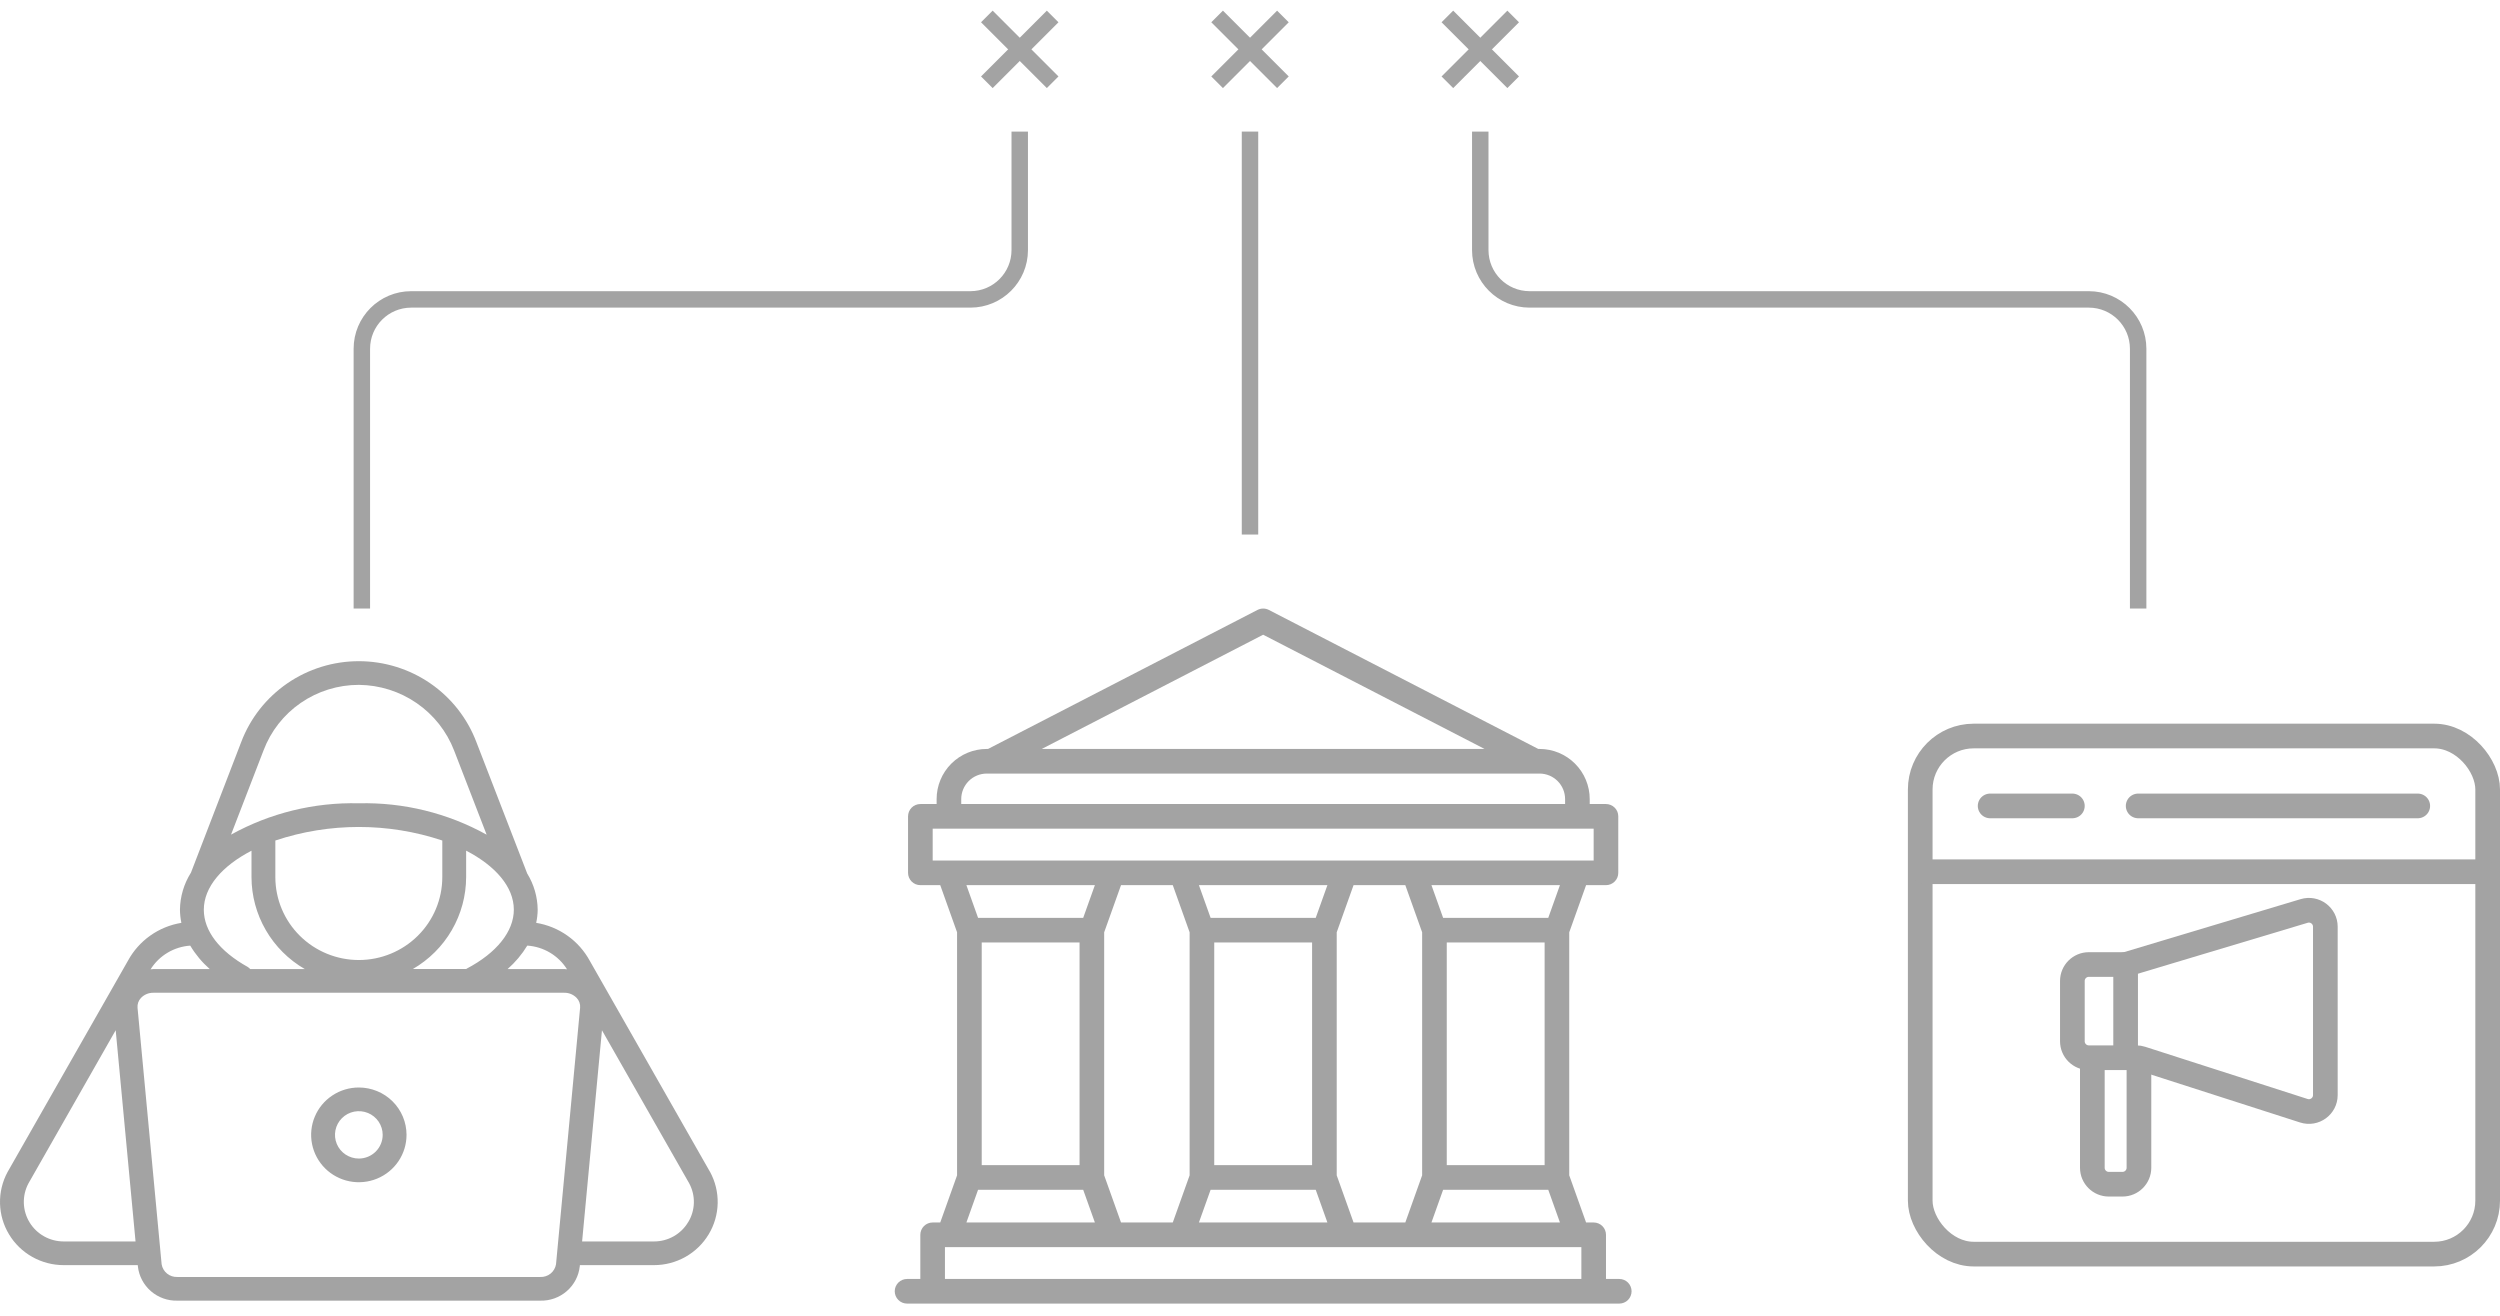 <svg width="152" height="80" viewBox="0 0 152 80" fill="none" xmlns="http://www.w3.org/2000/svg">
<path d="M98.452 77.761H97.644V75.075C97.644 74.977 97.625 74.88 97.587 74.789C97.549 74.698 97.494 74.615 97.425 74.546C97.355 74.477 97.273 74.421 97.182 74.384C97.091 74.346 96.994 74.327 96.895 74.327H96.434L95.41 71.46V56.684L96.434 53.817H97.643C97.741 53.817 97.838 53.797 97.929 53.76C98.02 53.722 98.103 53.667 98.172 53.597C98.242 53.528 98.297 53.446 98.335 53.355C98.372 53.264 98.391 53.166 98.391 53.068V49.634C98.391 49.535 98.372 49.438 98.335 49.347C98.297 49.257 98.242 49.174 98.172 49.104C98.103 49.035 98.02 48.98 97.929 48.942C97.838 48.904 97.741 48.885 97.643 48.885H96.655V48.584C96.654 47.776 96.333 47.001 95.761 46.43C95.19 45.858 94.415 45.537 93.607 45.536H93.528L77.144 37.083C77.037 37.029 76.92 37 76.8 37C76.681 37 76.563 37.029 76.457 37.083L60.073 45.536H59.994C59.185 45.537 58.411 45.858 57.839 46.43C57.268 47.001 56.947 47.776 56.946 48.584V48.885H55.958C55.86 48.885 55.762 48.904 55.671 48.942C55.581 48.98 55.498 49.035 55.428 49.104C55.359 49.174 55.304 49.257 55.266 49.347C55.229 49.438 55.209 49.535 55.209 49.634V53.068C55.209 53.166 55.229 53.264 55.266 53.355C55.304 53.446 55.359 53.528 55.428 53.597C55.498 53.667 55.581 53.722 55.671 53.76C55.762 53.797 55.86 53.817 55.958 53.817H57.167L58.19 56.684V71.46L57.167 74.327H56.705C56.606 74.327 56.509 74.346 56.418 74.384C56.328 74.421 56.245 74.476 56.175 74.546C56.106 74.615 56.051 74.698 56.013 74.789C55.975 74.88 55.956 74.977 55.956 75.075V77.761H55.149C54.95 77.761 54.76 77.84 54.62 77.98C54.479 78.121 54.4 78.311 54.4 78.51C54.4 78.708 54.479 78.899 54.62 79.039C54.76 79.18 54.95 79.258 55.149 79.258H98.452C98.65 79.258 98.841 79.18 98.981 79.039C99.121 78.899 99.2 78.708 99.2 78.51C99.2 78.311 99.121 78.121 98.981 77.98C98.841 77.84 98.65 77.761 98.452 77.761ZM82.296 74.327L81.272 71.46V56.684L82.296 53.817H85.443L86.466 56.684V71.46L85.443 74.327L82.296 74.327ZM68.158 74.327L67.134 71.46V56.684L68.158 53.817H71.305L72.329 56.684V71.46L71.305 74.327H68.158ZM59.688 57.303H65.637V70.84H59.688V57.303ZM73.826 57.303H79.775V70.84H73.826V57.303ZM79.996 55.806H73.605L72.894 53.817H80.706L79.996 55.806ZM73.605 72.338H79.996L80.706 74.327H72.894L73.605 72.338ZM93.913 70.84H87.963V57.303H93.913V70.84ZM87.742 72.338H94.134L94.844 74.327H87.032L87.742 72.338ZM94.134 55.806H87.742L87.032 53.817H94.844L94.134 55.806ZM76.8 38.591L90.262 45.536H63.338L76.8 38.591ZM58.443 48.584C58.443 48.173 58.607 47.779 58.898 47.488C59.188 47.197 59.582 47.034 59.994 47.033H93.607C94.018 47.034 94.412 47.197 94.703 47.488C94.994 47.779 95.157 48.173 95.158 48.584V48.885H58.443V48.584ZM56.707 50.382H96.894V52.319H56.707V50.382ZM66.569 53.817L65.858 55.806H59.467L58.757 53.817L66.569 53.817ZM59.467 72.338H65.858L66.569 74.327H58.757L59.467 72.338ZM57.453 77.761V75.824H96.147V77.761L57.453 77.761Z" fill="#666666" fill-opacity="0.6"/>
<path d="M43.166 71.246L35.863 58.425C35.534 57.817 35.069 57.291 34.503 56.89C33.937 56.488 33.286 56.221 32.6 56.109C32.657 55.847 32.688 55.58 32.691 55.313C32.683 54.534 32.463 53.773 32.054 53.109L28.965 45.121C28.419 43.676 27.443 42.431 26.166 41.551C24.888 40.672 23.372 40.201 21.817 40.2C20.264 40.2 18.746 40.67 17.468 41.548C16.191 42.427 15.213 43.671 14.666 45.116C14.666 45.116 11.616 53.04 11.611 53.055C11.183 53.732 10.951 54.513 10.941 55.313C10.944 55.58 10.973 55.847 11.028 56.109C10.345 56.221 9.697 56.486 9.134 56.886C8.57 57.285 8.107 57.808 7.779 58.413L0.459 71.261C0.143 71.846 -0.015 72.503 0.001 73.168C0.017 73.832 0.206 74.481 0.55 75.051C0.894 75.621 1.38 76.093 1.962 76.42C2.545 76.748 3.202 76.92 3.871 76.92H8.376L8.384 77.002C8.449 77.584 8.733 78.121 9.177 78.505C9.622 78.89 10.196 79.095 10.786 79.08H32.847C33.437 79.095 34.011 78.89 34.456 78.505C34.9 78.121 35.184 77.584 35.249 77.002L35.257 76.92H39.762C40.432 76.92 41.092 76.748 41.675 76.419C42.258 76.091 42.746 75.617 43.089 75.045C43.433 74.473 43.621 73.822 43.635 73.156C43.649 72.49 43.488 71.832 43.169 71.246H43.166ZM34.477 58.934C34.422 58.934 34.368 58.918 34.313 58.918H30.862C31.332 58.506 31.735 58.025 32.059 57.492C32.548 57.525 33.023 57.673 33.444 57.924C33.864 58.175 34.218 58.522 34.477 58.936V58.934ZM15.214 58.92C15.17 58.87 15.119 58.827 15.063 58.791C13.341 57.833 12.392 56.598 12.392 55.313C12.392 53.922 13.516 52.644 15.291 51.723V53.329C15.293 54.461 15.593 55.573 16.162 56.553C16.73 57.534 17.548 58.35 18.533 58.92H15.214ZM16.741 51.103C20.035 50.005 23.598 50.005 26.892 51.103V53.329C26.892 54.666 26.357 55.948 25.405 56.893C24.453 57.838 23.162 58.369 21.817 58.369C20.471 58.369 19.18 57.838 18.228 56.893C17.276 55.948 16.741 54.666 16.741 53.329V51.103ZM28.341 53.329V51.72C30.117 52.641 31.241 53.919 31.241 55.31C31.241 56.631 30.197 57.937 28.375 58.894C28.364 58.9 28.357 58.91 28.346 58.917H25.1C26.084 58.348 26.902 57.532 27.47 56.552C28.039 55.572 28.339 54.46 28.341 53.329ZM16.02 45.632C16.461 44.459 17.253 43.447 18.289 42.734C19.325 42.02 20.556 41.639 21.817 41.64C23.075 41.65 24.302 42.037 25.335 42.75C26.369 43.463 27.163 44.469 27.612 45.637L29.588 50.749C27.216 49.434 24.532 48.775 21.817 48.84C19.102 48.774 16.419 49.432 14.047 50.745L16.02 45.632ZM11.566 57.494C11.885 58.028 12.286 58.509 12.754 58.92H9.32C9.264 58.92 9.21 58.933 9.155 58.936C9.413 58.523 9.766 58.177 10.186 57.926C10.605 57.676 11.078 57.528 11.566 57.494ZM3.871 75.48C3.454 75.48 3.043 75.373 2.68 75.17C2.316 74.966 2.011 74.672 1.796 74.317C1.58 73.962 1.461 73.558 1.449 73.143C1.437 72.729 1.534 72.318 1.729 71.952L7.034 62.638L8.241 75.48H3.871ZM32.847 77.64H10.786C10.558 77.65 10.335 77.578 10.158 77.435C9.982 77.293 9.864 77.091 9.827 76.868L8.362 61.268C8.353 61.16 8.366 61.052 8.402 60.95C8.438 60.848 8.495 60.754 8.57 60.676C8.666 60.574 8.782 60.494 8.912 60.439C9.041 60.385 9.18 60.358 9.32 60.36H34.313C34.453 60.358 34.592 60.385 34.721 60.439C34.85 60.494 34.967 60.574 35.063 60.676C35.138 60.754 35.195 60.848 35.231 60.95C35.267 61.052 35.28 61.16 35.271 61.268L33.806 76.868C33.769 77.091 33.651 77.293 33.475 77.435C33.298 77.578 33.075 77.65 32.847 77.64ZM41.837 74.311C41.624 74.668 41.32 74.964 40.956 75.169C40.592 75.374 40.18 75.481 39.762 75.48H35.392L36.599 62.641L41.899 71.94C42.098 72.306 42.197 72.718 42.187 73.133C42.177 73.549 42.057 73.955 41.84 74.311H41.837Z" fill="#666666" fill-opacity="0.6"/>
<path d="M21.817 66.12C21.243 66.12 20.683 66.288 20.206 66.605C19.729 66.921 19.357 67.371 19.138 67.897C18.918 68.424 18.861 69.003 18.973 69.561C19.085 70.12 19.361 70.633 19.766 71.036C20.172 71.439 20.689 71.713 21.251 71.824C21.814 71.935 22.397 71.878 22.927 71.66C23.457 71.442 23.91 71.073 24.228 70.6C24.547 70.126 24.717 69.569 24.717 69C24.717 68.236 24.412 67.503 23.868 66.963C23.324 66.423 22.586 66.12 21.817 66.12ZM21.817 70.44C21.53 70.44 21.25 70.355 21.011 70.197C20.773 70.039 20.587 69.814 20.477 69.551C20.368 69.288 20.339 68.998 20.395 68.719C20.451 68.439 20.589 68.183 20.792 67.981C20.994 67.78 21.253 67.643 21.534 67.587C21.815 67.532 22.107 67.56 22.372 67.669C22.637 67.778 22.863 67.963 23.023 68.2C23.182 68.436 23.267 68.715 23.267 69C23.267 69.382 23.114 69.748 22.842 70.018C22.57 70.288 22.202 70.44 21.817 70.44Z" fill="#666666" fill-opacity="0.6"/>
<path d="M22 37V21.204C22 19.547 23.343 18.204 25 18.204H59C60.657 18.204 62 16.861 62 15.204V8" stroke="#A3A3A3"/>
<path d="M130 37V21.204C130 19.547 128.657 18.204 127 18.204H93C91.343 18.204 90 16.861 90 15.204V8" stroke="#A3A3A3"/>
<path d="M76 8V32.5" stroke="#A3A3A3"/>
<rect x="116.75" y="44.75" width="34.5" height="31.5" rx="3.25" stroke="#A3A3A3" stroke-width="1.5"/>
<path d="M129.091 58.643H127C126.448 58.643 126 59.091 126 59.643V63.309C126 63.862 126.448 64.309 127 64.309H129.891C129.995 64.309 130.098 64.326 130.197 64.358L140.075 67.533C140.72 67.74 141.381 67.259 141.381 66.581V56.344C141.381 55.674 140.735 55.194 140.094 55.386L129.379 58.601C129.285 58.629 129.189 58.643 129.091 58.643Z" stroke="#A3A3A3" stroke-width="1.5" stroke-linecap="round"/>
<path d="M129.238 58.643V64.309" stroke="#A3A3A3" stroke-width="1.5" stroke-linecap="round"/>
<path d="M127.214 64.714V71C127.214 71.552 127.662 72 128.214 72H129.048C129.6 72 130.048 71.552 130.048 71V64.714" stroke="#A3A3A3" stroke-width="1.5" stroke-linecap="round"/>
<path d="M121 49H126" stroke="#A3A3A3" stroke-width="1.5" stroke-linecap="round"/>
<path d="M130 49H147" stroke="#A3A3A3" stroke-width="1.5" stroke-linecap="round"/>
<path d="M117 53L151 53" stroke="#A3A3A3" stroke-width="1.5" stroke-linecap="round"/>
<path d="M64.001 1.001L60 5.002" stroke="#A3A3A3"/>
<path d="M64.001 5.001L60 1" stroke="#A3A3A3"/>
<path d="M78.001 1.001L74 5.002" stroke="#A3A3A3"/>
<path d="M78.001 5.001L74 1" stroke="#A3A3A3"/>
<path d="M92.001 1.001L88 5.002" stroke="#A3A3A3"/>
<path d="M92.001 5.001L88 1" stroke="#A3A3A3"/>
</svg>
